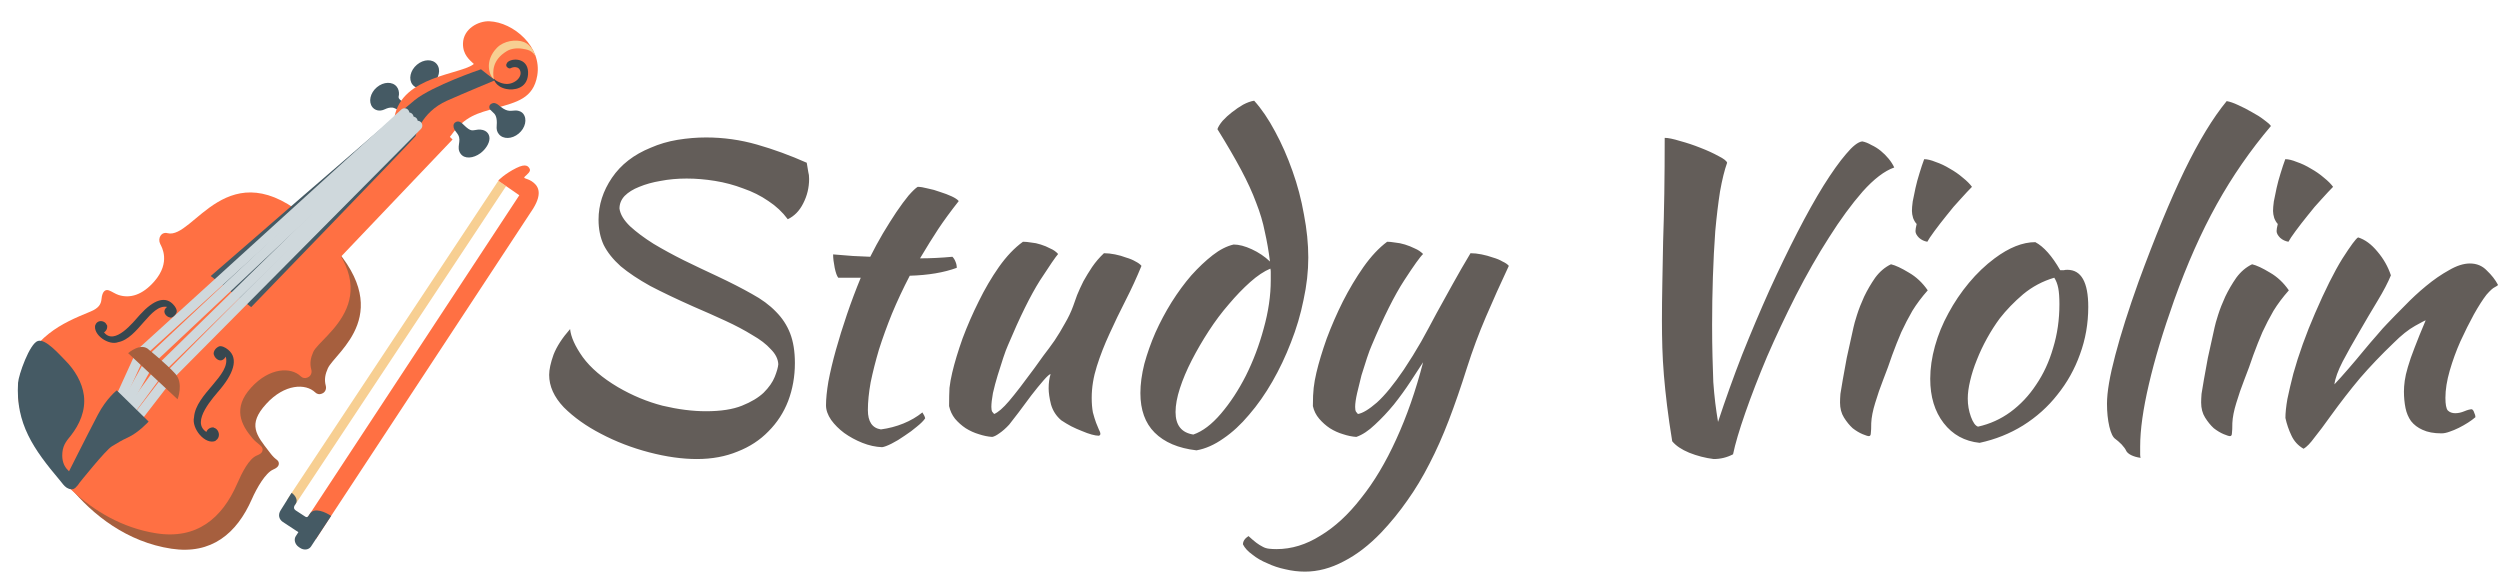 <svg width="810" height="186" viewBox="0 0 810 186" fill="none" xmlns="http://www.w3.org/2000/svg">
<path d="M95.569 163.624L93.052 161.875L161.466 58.564L163.969 60.313L95.569 163.624Z" fill="#F7CF92"/>
<path d="M161.466 58.564C161.48 58.564 168.258 63.261 168.258 63.261L98.213 169.824L102.333 174.68L172.772 67.54C175.95 62.351 174.263 60.038 172.28 58.737C170.592 57.654 169.256 57.914 170.128 57.133C170.845 56.468 172.041 55.543 171.633 54.734C171.211 53.896 170.466 52.855 167.273 54.445C163.758 56.194 161.311 58.463 161.466 58.564Z" fill="#FF7043"/>
<path d="M107.283 167.15C105.609 166.023 101.813 164.173 100.35 166.514L100.266 166.659C99.745 167.454 99.549 167.815 98.803 167.324L95.794 165.358C95.259 164.997 95.034 164.419 95.555 163.624L95.878 163.118C96.511 162.164 95.864 160.618 94.472 159.678L90.942 165.315C89.986 166.789 90.394 168.263 91.645 169.116L96.68 172.426L95.836 173.712C95.133 174.811 95.555 176.386 96.806 177.239L97.214 177.513C98.466 178.366 100.055 178.164 100.772 177.065L102.248 174.811L107.283 167.15Z" fill="#455A64"/>
<path d="M127.097 34.861C126.281 34.789 125.466 35.034 124.748 35.381C122.794 36.335 121.359 35.584 120.67 34.731C119.292 32.996 119.925 30.106 122.105 28.27C124.284 26.435 127.167 26.363 128.545 28.097C129.122 28.82 129.333 29.773 129.263 30.698C129.22 31.146 129.023 31.436 129.248 31.869C129.445 32.245 130.106 32.722 131.006 33.502C131.386 33.835 130.092 36.075 129.642 35.873C127.702 34.962 127.448 34.89 127.097 34.861Z" fill="#455A64"/>
<path d="M140.1 27.245C142.275 25.414 142.918 22.523 141.536 20.788C140.153 19.052 137.269 19.129 135.093 20.96C132.918 22.79 132.275 25.681 133.658 27.417C135.04 29.152 137.924 29.075 140.1 27.245Z" fill="#455A64"/>
<path d="M105.356 77.064C104.934 76.645 104.527 76.284 104.105 75.893L22.514 157.626C30.038 166.919 41.26 175.634 55.561 177.788C68.541 179.739 76.711 172.83 81.591 161.745C83.208 158.074 86.006 153.232 88.481 152.148C89.409 151.743 90.661 151.064 90.281 149.749C90.113 149.156 89.606 148.997 88.777 148.202C88.116 147.566 87.427 146.627 87.272 146.425C83.039 140.961 80.128 137.579 86.245 130.873C92.208 124.326 99.056 124.167 102.136 127.144C102.699 127.679 103.472 127.881 104.175 127.578C104.274 127.534 104.358 127.491 104.456 127.462C105.399 127.057 105.82 125.988 105.553 124.976C104.991 122.938 105.413 121.146 106.214 119.354C108.591 114.064 129.572 101.128 105.356 77.064Z" fill="#A65F3E"/>
<path d="M140.934 39.775L98.958 83.843" stroke="#FF7043" stroke-width="15.731" stroke-miterlimit="10"/>
<path d="M100.294 71.355C73.744 47.984 62.733 77.758 54.267 75.546C52.256 75.026 50.991 77.18 51.919 79.058C52.355 79.94 55.406 84.927 50.034 91.127C46.153 95.593 42.145 96.764 38.433 95.578C37.322 95.217 36.253 94.437 35.297 94.09C34.341 93.743 33.145 94.061 32.878 96.951C32.724 98.657 31.88 99.885 29.334 100.941C24.37 102.978 19.913 104.886 15.863 108.08C7.158 114.96 2.784 125.337 8.311 138.056C13.838 150.775 28.702 169.347 50.611 172.787C63.745 174.854 71.958 167.916 76.823 156.759C78.427 153.073 80.648 148.679 83.152 147.61C84.094 147.205 85.064 146.844 85.092 145.63C85.12 144.459 83.32 143.794 81.802 142.002C78.103 137.637 75.291 132.246 81.38 125.569C87.37 119.007 94.289 118.877 97.425 121.912C97.987 122.461 98.789 122.664 99.506 122.36C99.591 122.317 99.675 122.288 99.759 122.244C100.716 121.84 101.152 120.756 100.856 119.73C100.28 117.663 100.688 115.871 101.489 114.05C103.809 108.76 128.278 95.983 100.294 71.355Z" fill="#FF7043"/>
<path d="M21.122 116.752C24.216 119.845 26.648 123.921 27.183 128.127C27.802 133.113 25.72 137.565 23.006 141.062C21.994 142.378 20.447 143.837 20.208 146.641C19.758 151.859 23.203 153.015 24.005 154.258C24.806 155.501 25.214 157.264 24.314 158.117C23.653 158.739 22.514 158.594 21.628 158.03C20.742 157.467 20.138 156.513 19.448 155.689C10.842 145.5 5.048 137.276 5.85 124.037C6.005 121.507 9.605 111.26 12.291 110.465C14.808 109.699 19.209 114.845 21.122 116.752Z" fill="#455A64"/>
<path d="M45.675 114.295L39.08 128.763" stroke="#CFD8DC" stroke-width="3.125" stroke-miterlimit="10"/>
<path d="M49.008 116.348L41.091 130.526" stroke="#CFD8DC" stroke-width="3.125" stroke-miterlimit="10"/>
<path d="M52.791 118.66L42.891 132.13" stroke="#CFD8DC" stroke-width="3.125" stroke-miterlimit="10"/>
<path d="M55.336 121.233L45.141 134.443" stroke="#CFD8DC" stroke-width="3.125" stroke-miterlimit="10"/>
<path d="M146.18 43.807C150.708 37.549 154.73 36.696 160.65 35.02C167.513 33.083 172.8 31.869 174.066 24.498C175.683 15.118 166.303 7.198 158.555 6.894C155.011 6.75 150.103 9.308 150.005 14.106C149.934 17.705 152.142 19.41 153.52 20.726C149.583 24.137 130.219 24.527 127.8 37.954C126.619 44.501 127.702 43.894 132.806 47.175C134.888 48.505 141.089 50.832 146.18 43.807Z" fill="#FF7043"/>
<path d="M155.841 22.446C155.841 22.446 159.469 25.409 160.538 25.943C160.538 25.943 149.991 30.323 144.83 32.621C136.28 36.436 134.634 44.125 134.634 44.125C132.005 47.189 81.38 99.51 81.38 99.51L68.273 89.436C68.273 89.436 126.197 39.067 134.353 32.447C140.147 27.764 155.841 22.446 155.841 22.446Z" fill="#455A64"/>
<path d="M163.983 28.82C160.495 28.082 159.975 25.568 159.975 25.568C159.975 25.568 163.688 28.762 167.189 26.203C168.539 25.221 168.75 23.978 168.666 23.443C168.3 21 165.839 21.911 165.797 21.94C165.15 22.373 164.644 22.142 164.222 21.665C163.8 21.203 164.095 20.35 164.742 19.916C166.641 18.674 171.464 19.02 171.084 24.137C170.761 28.791 166.374 29.34 163.983 28.82Z" fill="#37474F"/>
<path d="M70.706 141.829C71.325 140.672 70.636 138.851 69.216 138.562L69.286 138.49C68.231 138.36 67.205 138.981 66.867 139.95C61.678 136.64 69.23 128.676 71.508 125.916C76.162 120.25 77.358 115.452 73.266 112.836C73.252 112.836 71.761 111.809 70.847 112.286C69.398 113.023 69.117 114.295 69.258 114.816C69.694 116.463 71.817 117.865 73.139 115.553C74.925 121.536 63.394 127.621 62.873 135.166C61.973 138.837 66.473 144.242 69.834 142.855L69.806 142.797C70.186 142.566 70.509 142.233 70.706 141.829Z" fill="#37474F"/>
<path d="M31.627 104.351C32.569 103.672 34.214 104.12 34.622 105.378L34.678 105.305C34.903 106.259 34.481 107.257 33.694 107.676C37.153 112.084 43.2 104.351 45.323 101.996C49.697 97.154 53.719 95.564 56.461 99.033C56.475 99.033 57.516 100.305 57.22 101.186C56.742 102.588 55.688 102.978 55.209 102.906C53.733 102.675 52.284 100.883 54.141 99.437C48.755 98.411 44.789 109.584 38.32 110.855C35.241 112.055 30.052 108.5 30.867 105.276L30.923 105.291C31.036 104.915 31.289 104.568 31.627 104.351Z" fill="#37474F"/>
<path d="M173.503 18.168C172.294 16.303 171 16.086 169.2 15.783C167.4 15.494 165.502 15.754 164.166 16.592C159.455 19.454 159.609 23.226 159.975 25.582C158.597 24.628 156.783 19.772 161.058 15.436C163.181 13.282 167.119 12.589 169.777 13.629C172.603 14.771 173.503 18.168 173.503 18.168Z" fill="#F7CF92"/>
<path d="M48.15 136.582C48.15 136.582 44.93 140.152 41.442 141.742C39.108 142.811 38.348 143.375 36.281 144.589C34.214 145.803 25.734 156.455 25.734 156.455C25.27 157.163 24.792 157.9 23.934 158.175C23.077 158.45 20.812 155.776 20.812 155.776C20.812 155.776 28.378 140.716 31.683 134.414C34.481 129.066 37.828 126.479 37.828 126.479L48.15 136.582Z" fill="#455A64"/>
<path d="M45.675 114.295L131.077 36.639" stroke="#CFD8DC" stroke-width="3.125" stroke-miterlimit="10" stroke-linecap="round"/>
<path d="M49.008 116.348L132.441 37.997" stroke="#CFD8DC" stroke-width="3.125" stroke-miterlimit="10" stroke-linecap="round"/>
<path d="M52.791 118.66L133.777 39.341" stroke="#CFD8DC" stroke-width="3.125" stroke-miterlimit="10" stroke-linecap="round"/>
<path d="M55.336 121.233L135.267 40.685" stroke="#CFD8DC" stroke-width="3.125" stroke-miterlimit="10" stroke-linecap="round"/>
<path d="M57.53 129.37L41.513 114.425C41.513 114.425 45.717 110.696 48.319 113.385C48.319 113.385 54.042 118.024 56.813 121.117C59.569 124.21 57.53 129.37 57.53 129.37Z" fill="#A65F3E"/>
<path d="M155.672 49.632C153.38 51.323 150.525 51.612 149.231 49.805C147.713 47.71 149.611 45.758 148.444 43.706C148.078 43.056 147.53 42.535 147.192 41.871C146.855 41.206 146.784 40.295 147.333 39.789C148.556 38.691 149.766 39.992 150.131 40.353C152.761 42.94 152.958 42.16 154.856 42.001C157.374 41.798 158.611 43.244 158.597 44.848C158.583 46.525 157.219 48.476 155.672 49.632Z" fill="#455A64"/>
<path d="M168.061 43.273C165.881 45.108 162.998 45.18 161.62 43.446C161.002 42.666 160.819 41.914 160.931 40.657C161.142 38.2 160.538 37.13 159.947 36.624C159.595 36.321 159.314 35.974 158.991 35.685C158.4 35.179 158.47 34.514 158.681 34.095C158.892 33.676 159.666 33.329 160.116 33.372C160.931 33.459 161.578 34.08 162.239 34.601C164.503 36.422 165.67 35.815 166.978 35.8C168.286 35.786 169.116 36.335 169.495 36.812C170.888 38.546 170.241 41.452 168.061 43.273Z" fill="#455A64"/>
<path d="M261.384 52.728C261.64 54.179 261.811 55.203 261.896 55.8C262.067 56.312 262.152 57.037 262.152 57.976C262.152 60.792 261.512 63.437 260.232 65.912C259.037 68.301 257.373 70.008 255.24 71.032C253.533 68.728 251.443 66.765 248.968 65.144C246.493 63.437 243.763 62.072 240.776 61.048C237.875 59.939 234.845 59.128 231.688 58.616C228.531 58.104 225.459 57.848 222.472 57.848C219.485 57.848 216.669 58.104 214.024 58.616C211.464 59.043 209.16 59.683 207.112 60.536C205.149 61.304 203.571 62.285 202.376 63.48C201.267 64.675 200.712 66.04 200.712 67.576C200.968 69.453 202.12 71.373 204.168 73.336C206.216 75.213 208.733 77.091 211.72 78.968C214.707 80.76 217.992 82.552 221.576 84.344C225.245 86.136 228.829 87.843 232.328 89.464C236.68 91.512 240.435 93.432 243.592 95.224C246.749 96.931 249.352 98.851 251.4 100.984C253.448 103.032 254.984 105.379 256.008 108.024C257.032 110.669 257.544 113.869 257.544 117.624C257.544 121.976 256.819 126.072 255.368 129.912C253.917 133.667 251.784 136.952 248.968 139.768C246.237 142.584 242.909 144.76 238.984 146.296C235.059 147.917 230.664 148.728 225.8 148.728C221.021 148.728 215.859 148.003 210.312 146.552C204.765 145.101 199.56 143.096 194.696 140.536C189.917 138.061 185.907 135.203 182.664 131.96C179.507 128.632 177.928 125.133 177.928 121.464C177.928 119.757 178.397 117.581 179.336 114.936C180.36 112.291 182.152 109.517 184.712 106.616C184.968 109.176 186.333 112.205 188.808 115.704C191.368 119.203 195.165 122.445 200.2 125.432C204.893 128.163 209.715 130.168 214.664 131.448C219.699 132.643 224.392 133.24 228.744 133.24C233.523 133.24 237.405 132.643 240.392 131.448C243.379 130.253 245.725 128.845 247.432 127.224C249.139 125.517 250.333 123.811 251.016 122.104C251.699 120.397 252.083 119.032 252.168 118.008C252.083 116.301 251.272 114.68 249.736 113.144C248.285 111.523 246.28 109.987 243.72 108.536C241.245 107 238.344 105.464 235.016 103.928C231.688 102.392 228.232 100.856 224.648 99.32C219.272 96.931 214.621 94.712 210.696 92.664C206.856 90.531 203.656 88.397 201.096 86.264C198.621 84.045 196.787 81.741 195.592 79.352C194.483 76.963 193.928 74.232 193.928 71.16C193.928 66.381 195.379 61.859 198.28 57.592C201.181 53.325 205.363 50.083 210.824 47.864C213.555 46.669 216.456 45.816 219.528 45.304C222.685 44.792 225.757 44.536 228.744 44.536C234.376 44.536 239.88 45.304 245.256 46.84C250.632 48.376 256.008 50.339 261.384 52.728ZM271.593 89.976C271.166 89.464 270.782 88.397 270.441 86.776C270.1 85.069 269.929 83.619 269.929 82.424C272.148 82.595 274.281 82.765 276.329 82.936C278.377 83.021 280.254 83.107 281.961 83.192C283.241 80.632 284.606 78.115 286.057 75.64C287.593 73.08 289.044 70.776 290.409 68.728C291.86 66.595 293.182 64.803 294.377 63.352C295.657 61.901 296.638 60.963 297.321 60.536C298.174 60.536 299.241 60.707 300.521 61.048C301.886 61.304 303.252 61.688 304.617 62.2C305.982 62.627 307.22 63.096 308.329 63.608C309.438 64.12 310.206 64.632 310.633 65.144C308.073 68.387 305.854 71.416 303.977 74.232C302.185 76.963 300.222 80.12 298.089 83.704C299.796 83.704 301.502 83.661 303.209 83.576C305.001 83.491 306.793 83.363 308.585 83.192C309.012 83.619 309.353 84.173 309.609 84.856C309.865 85.453 309.993 86.093 309.993 86.776C305.812 88.312 300.734 89.165 294.761 89.336C292.628 93.432 290.708 97.528 289.001 101.624C287.38 105.635 285.972 109.517 284.777 113.272C283.668 117.027 282.772 120.568 282.089 123.896C281.492 127.224 281.193 130.211 281.193 132.856C281.193 136.611 282.601 138.701 285.417 139.128C287.977 138.787 290.409 138.147 292.713 137.208C295.017 136.269 297.065 135.075 298.857 133.624C299.369 134.392 299.668 135.032 299.753 135.544C299.241 136.312 298.345 137.208 297.065 138.232C295.87 139.256 294.548 140.237 293.097 141.176C291.646 142.2 290.238 143.053 288.873 143.736C287.508 144.419 286.484 144.803 285.801 144.888C283.668 144.803 281.534 144.333 279.401 143.48C277.268 142.627 275.305 141.56 273.513 140.28C271.806 139 270.398 137.592 269.289 136.056C268.18 134.435 267.625 132.856 267.625 131.32C267.625 129.272 267.881 126.712 268.393 123.64C268.99 120.483 269.801 117.069 270.825 113.4C271.849 109.731 273.044 105.891 274.409 101.88C275.774 97.869 277.268 93.901 278.889 89.976H271.593ZM343.857 136.184C342.236 134.819 341.126 133.112 340.529 131.064C340.017 129.016 339.761 127.267 339.761 125.816C339.761 124.024 339.974 122.488 340.401 121.208C340.06 121.208 339.292 121.891 338.097 123.256C336.902 124.621 335.58 126.243 334.129 128.12C332.764 129.997 331.398 131.832 330.033 133.624C328.668 135.416 327.644 136.739 326.961 137.592C325.852 138.787 324.785 139.725 323.761 140.408C322.822 141.091 322.054 141.475 321.457 141.56C320.092 141.475 318.641 141.176 317.105 140.664C315.654 140.237 314.246 139.597 312.881 138.744C311.601 137.891 310.449 136.867 309.425 135.672C308.486 134.477 307.846 133.112 307.505 131.576C307.505 129.187 307.548 127.224 307.633 125.688C307.804 124.152 308.102 122.488 308.529 120.696C309.297 117.453 310.406 113.784 311.857 109.688C313.393 105.592 315.142 101.581 317.105 97.656C319.068 93.645 321.244 89.933 323.633 86.52C326.108 83.021 328.71 80.291 331.441 78.328C332.209 78.328 333.105 78.413 334.129 78.584C335.153 78.669 336.177 78.883 337.201 79.224C338.31 79.565 339.334 79.992 340.273 80.504C341.297 80.931 342.15 81.528 342.833 82.296C342.065 83.149 340.102 86.008 336.945 90.872C333.873 95.736 330.417 102.733 326.577 111.864C326.15 112.803 325.638 114.168 325.041 115.96C324.444 117.752 323.846 119.629 323.249 121.592C322.652 123.555 322.14 125.475 321.713 127.352C321.372 129.229 321.201 130.723 321.201 131.832C321.201 132.515 321.286 133.027 321.457 133.368C321.713 133.709 321.926 133.965 322.097 134.136C323.377 133.624 324.998 132.216 326.961 129.912C328.924 127.608 331.654 124.067 335.153 119.288C336.006 118.093 336.988 116.728 338.097 115.192C339.292 113.656 340.486 112.035 341.681 110.328C342.876 108.536 343.985 106.701 345.009 104.824C346.118 102.947 347.014 101.069 347.697 99.192C348.038 98.168 348.465 96.973 348.977 95.608C349.574 94.157 350.257 92.664 351.025 91.128C351.878 89.592 352.817 88.056 353.841 86.52C354.95 84.899 356.23 83.405 357.681 82.04C358.79 82.04 359.985 82.168 361.265 82.424C362.545 82.68 363.74 83.021 364.849 83.448C366.044 83.789 367.068 84.216 367.921 84.728C368.774 85.155 369.414 85.624 369.841 86.136C368.305 89.891 366.598 93.603 364.721 97.272C362.844 100.941 361.094 104.568 359.473 108.152C357.852 111.651 356.486 115.149 355.377 118.648C354.268 122.147 353.713 125.56 353.713 128.888C353.713 130.68 353.841 132.259 354.097 133.624C354.438 134.904 354.78 136.013 355.121 136.952C355.462 137.805 355.761 138.531 356.017 139.128C356.358 139.725 356.529 140.237 356.529 140.664C356.529 140.749 356.444 140.877 356.273 141.048C356.188 141.133 356.102 141.176 356.017 141.176C355.42 141.176 354.652 141.048 353.713 140.792C352.774 140.536 351.708 140.152 350.513 139.64C349.404 139.213 348.252 138.701 347.057 138.104C345.948 137.507 344.881 136.867 343.857 136.184ZM399.695 79.224C401.402 79.224 403.364 79.736 405.583 80.76C407.802 81.784 409.764 83.107 411.471 84.728C411.044 81.315 410.49 78.115 409.807 75.128C409.21 72.056 408.271 68.899 406.991 65.656C405.796 62.413 404.175 58.872 402.127 55.032C400.079 51.192 397.519 46.797 394.447 41.848C394.703 41.08 395.258 40.184 396.111 39.16C397.05 38.136 398.074 37.197 399.183 36.344C400.378 35.405 401.572 34.595 402.767 33.912C404.047 33.229 405.242 32.803 406.351 32.632C408.74 35.277 411.002 38.605 413.135 42.616C415.268 46.541 417.146 50.808 418.767 55.416C420.388 59.939 421.626 64.632 422.479 69.496C423.418 74.36 423.887 79.011 423.887 83.448C423.887 87.885 423.375 92.451 422.351 97.144C421.412 101.837 420.047 106.445 418.255 110.968C416.548 115.405 414.543 119.629 412.239 123.64C409.935 127.651 407.418 131.235 404.687 134.392C402.042 137.549 399.268 140.109 396.367 142.072C393.466 144.12 390.564 145.4 387.663 145.912C381.775 145.229 377.252 143.309 374.095 140.152C371.023 137.08 369.487 132.813 369.487 127.352C369.487 124.451 369.914 121.293 370.767 117.88C371.706 114.467 372.9 111.096 374.351 107.768C375.887 104.355 377.636 101.069 379.599 97.912C381.647 94.669 383.78 91.768 385.999 89.208C388.303 86.648 390.607 84.472 392.911 82.68C395.215 80.888 397.476 79.736 399.695 79.224ZM386.639 140.792C389.626 139.768 392.612 137.507 395.599 134.008C398.586 130.509 401.274 126.413 403.663 121.72C406.052 116.941 407.972 111.864 409.423 106.488C410.959 101.027 411.727 95.779 411.727 90.744C411.727 89.293 411.727 88.397 411.727 88.056C411.727 87.715 411.684 87.373 411.599 87.032C409.551 87.885 407.375 89.336 405.071 91.384C402.767 93.432 400.463 95.821 398.159 98.552C395.855 101.197 393.679 104.099 391.631 107.256C389.583 110.413 387.748 113.571 386.127 116.728C384.506 119.885 383.226 122.915 382.287 125.816C381.348 128.717 380.879 131.277 380.879 133.496C380.879 137.763 382.799 140.195 386.639 140.792ZM475.294 119.16C473.331 125.389 471.369 131.064 469.406 136.184C467.443 141.304 465.353 145.997 463.134 150.264C460.915 154.616 458.526 158.584 455.966 162.168C453.406 165.837 450.59 169.293 447.518 172.536C443.593 176.632 439.539 179.747 435.358 181.88C431.177 184.099 426.995 185.208 422.814 185.208C420.681 185.208 418.547 184.952 416.414 184.44C414.366 184.013 412.446 183.373 410.654 182.52C408.777 181.752 407.155 180.813 405.79 179.704C404.339 178.68 403.315 177.571 402.718 176.376C402.718 175.352 403.315 174.456 404.51 173.688C405.534 174.627 406.387 175.352 407.07 175.864C407.753 176.376 408.435 176.803 409.118 177.144C409.715 177.485 410.398 177.699 411.166 177.784C411.849 177.869 412.659 177.912 413.598 177.912C418.462 177.912 423.198 176.461 427.806 173.56C432.499 170.744 436.894 166.691 440.99 161.4C445.171 156.195 448.969 149.837 452.382 142.328C455.795 134.904 458.697 126.584 461.086 117.368C459.977 119.075 458.611 121.165 456.99 123.64C455.369 126.115 453.577 128.589 451.614 131.064C449.651 133.453 447.603 135.629 445.47 137.592C443.422 139.555 441.417 140.877 439.454 141.56C438.089 141.475 436.638 141.176 435.102 140.664C433.651 140.237 432.243 139.597 430.878 138.744C429.598 137.891 428.446 136.867 427.422 135.672C426.398 134.477 425.715 133.112 425.374 131.576C425.374 129.101 425.459 127.139 425.63 125.688C425.801 124.152 426.099 122.488 426.526 120.696C427.294 117.453 428.403 113.784 429.854 109.688C431.39 105.592 433.139 101.581 435.102 97.656C437.15 93.645 439.369 89.933 441.758 86.52C444.233 83.021 446.793 80.291 449.438 78.328C450.121 78.328 450.974 78.413 451.998 78.584C453.022 78.669 454.089 78.883 455.198 79.224C456.307 79.565 457.374 79.992 458.398 80.504C459.422 80.931 460.318 81.528 461.086 82.296C460.147 83.149 458.099 86.008 454.942 90.872C451.785 95.736 448.286 102.733 444.446 111.864C444.019 112.803 443.507 114.168 442.91 115.96C442.313 117.752 441.715 119.629 441.118 121.592C440.606 123.555 440.137 125.475 439.71 127.352C439.283 129.229 439.07 130.723 439.07 131.832C439.07 132.515 439.155 133.027 439.326 133.368C439.582 133.709 439.795 133.965 439.966 134.136C441.502 133.88 443.55 132.643 446.11 130.424C448.67 128.12 451.571 124.579 454.814 119.8C456.862 116.728 458.739 113.699 460.446 110.712C462.153 107.64 463.817 104.568 465.438 101.496C467.145 98.424 468.894 95.267 470.686 92.024C472.478 88.781 474.398 85.453 476.446 82.04C477.555 82.04 478.75 82.168 480.03 82.424C481.31 82.68 482.547 83.021 483.742 83.448C484.937 83.789 485.961 84.216 486.814 84.728C487.753 85.155 488.435 85.624 488.862 86.136C486.217 91.768 483.742 97.272 481.438 102.648C479.134 108.024 477.086 113.528 475.294 119.16ZM561.507 147.192C559.544 148.216 557.454 148.728 555.235 148.728C552.504 148.387 549.859 147.704 547.299 146.68C544.824 145.656 542.99 144.419 541.795 142.968C541.112 138.787 540.558 134.947 540.131 131.448C539.704 127.949 539.363 124.664 539.107 121.592C538.851 118.435 538.68 115.448 538.595 112.632C538.51 109.731 538.467 106.829 538.467 103.928C538.467 100.088 538.51 96.035 538.595 91.768C538.68 87.501 538.766 82.979 538.851 78.2C539.022 73.336 539.15 68.173 539.235 62.712C539.32 57.165 539.363 51.149 539.363 44.664C540.472 44.664 542.136 45.005 544.355 45.688C546.574 46.285 548.75 47.011 550.883 47.864C553.102 48.717 555.064 49.613 556.771 50.552C558.478 51.405 559.416 52.131 559.587 52.728C558.734 55.117 557.966 58.232 557.283 62.072C556.686 65.912 556.174 70.179 555.747 74.872C555.406 79.565 555.15 84.515 554.979 89.72C554.808 94.925 554.723 100.088 554.723 105.208C554.723 109.048 554.766 112.504 554.851 115.576C554.936 118.563 555.022 121.293 555.107 123.768C555.278 126.157 555.491 128.419 555.747 130.552C556.003 132.6 556.302 134.648 556.643 136.696C559.032 129.443 561.635 122.189 564.451 114.936C567.352 107.683 570.296 100.728 573.283 94.072C576.355 87.331 579.384 81.059 582.371 75.256C585.358 69.453 588.174 64.419 590.819 60.152C593.55 55.8 595.982 52.387 598.115 49.912C600.248 47.352 601.998 45.987 603.363 45.816C604.302 45.987 605.283 46.371 606.307 46.968C607.416 47.48 608.44 48.12 609.379 48.888C610.318 49.656 611.171 50.509 611.939 51.448C612.707 52.387 613.304 53.325 613.731 54.264C610.574 55.373 607.16 57.976 603.491 62.072C599.907 66.168 596.28 71.117 592.611 76.92C588.942 82.637 585.358 88.909 581.859 95.736C578.446 102.477 575.331 109.091 572.515 115.576C569.784 122.061 567.438 128.12 565.475 133.752C563.512 139.384 562.19 143.864 561.507 147.192ZM596.169 130.424C596.169 129.656 596.212 128.717 596.297 127.608C596.468 126.413 596.724 124.877 597.065 123C597.406 121.037 597.833 118.691 598.345 115.96C598.942 113.229 599.668 109.944 600.521 106.104C600.692 105.251 601.076 103.885 601.673 102.008C602.27 100.131 603.038 98.168 603.977 96.12C605.001 93.987 606.196 91.939 607.561 89.976C609.012 88.013 610.718 86.563 612.681 85.624C614.132 85.965 616.052 86.861 618.441 88.312C620.83 89.677 622.878 91.597 624.585 94.072C622.622 96.291 620.958 98.509 619.593 100.728C618.313 102.947 617.118 105.251 616.009 107.64C614.985 110.029 614.004 112.504 613.065 115.064C612.212 117.624 611.23 120.312 610.121 123.128C609.182 125.517 608.329 127.992 607.561 130.552C606.793 133.027 606.366 135.203 606.281 137.08C606.281 138.616 606.238 139.683 606.153 140.28C606.153 140.963 605.94 141.304 605.513 141.304C605.172 141.304 604.489 141.091 603.465 140.664C602.441 140.237 601.374 139.597 600.265 138.744C599.241 137.805 598.302 136.653 597.449 135.288C596.596 133.923 596.169 132.301 596.169 130.424ZM620.617 74.872C620.617 74.36 620.745 73.592 621.001 72.568C620.574 72.141 620.19 71.501 619.849 70.648C619.593 69.795 619.465 69.027 619.465 68.344C619.465 67.576 619.55 66.552 619.721 65.272C619.977 63.907 620.276 62.456 620.617 60.92C620.958 59.384 621.385 57.805 621.897 56.184C622.409 54.477 622.921 52.941 623.433 51.576C624.457 51.576 625.694 51.875 627.145 52.472C628.681 52.984 630.217 53.709 631.753 54.648C633.289 55.501 634.697 56.483 635.977 57.592C637.257 58.616 638.238 59.597 638.921 60.536C637.982 61.475 636.745 62.797 635.209 64.504C633.673 66.125 632.18 67.875 630.729 69.752C629.278 71.544 627.956 73.251 626.761 74.872C625.566 76.493 624.798 77.645 624.457 78.328C623.433 78.157 622.537 77.731 621.769 77.048C621.001 76.28 620.617 75.555 620.617 74.872ZM641.395 143.48C636.531 142.968 632.648 140.835 629.747 137.08C626.846 133.325 625.395 128.547 625.395 122.744C625.395 119.331 625.907 115.789 626.931 112.12C627.955 108.451 629.406 104.909 631.283 101.496C633.16 97.997 635.379 94.712 637.939 91.64C640.499 88.568 643.272 85.923 646.259 83.704C650.952 80.205 655.347 78.456 659.443 78.456C662.174 79.907 664.862 82.936 667.507 87.544C667.934 87.544 668.318 87.544 668.659 87.544C669 87.459 669.384 87.416 669.811 87.416C674.334 87.416 676.595 91.427 676.595 99.448C676.595 104.824 675.699 109.944 673.907 114.808C672.2 119.587 669.768 123.939 666.611 127.864C663.539 131.789 659.827 135.117 655.475 137.848C651.208 140.493 646.515 142.371 641.395 143.48ZM647.923 103.16C646.472 105.123 645.107 107.256 643.827 109.56C642.547 111.864 641.438 114.211 640.499 116.6C639.56 118.904 638.835 121.165 638.323 123.384C637.811 125.517 637.555 127.437 637.555 129.144C637.555 131.192 637.896 133.155 638.579 135.032C639.262 136.909 640.03 137.976 640.883 138.232C644.723 137.379 648.222 135.8 651.379 133.496C654.622 131.107 657.395 128.163 659.699 124.664C662.088 121.165 663.923 117.197 665.203 112.76C666.568 108.323 667.251 103.587 667.251 98.552C667.251 96.333 667.123 94.584 666.867 93.304C666.611 92.024 666.184 90.915 665.587 89.976C661.832 91.085 658.462 92.877 655.475 95.352C652.574 97.827 650.056 100.429 647.923 103.16ZM682.663 130.808C682.663 127.053 683.559 121.805 685.351 115.064C687.143 108.237 689.66 100.301 692.903 91.256C698.194 76.835 703.143 64.845 707.751 55.288C712.444 45.645 717.01 38.136 721.447 32.76C722.471 32.931 723.708 33.357 725.159 34.04C726.695 34.723 728.188 35.491 729.639 36.344C731.09 37.112 732.37 37.923 733.479 38.776C734.674 39.629 735.442 40.312 735.783 40.824C729.127 48.675 723.282 57.123 718.247 66.168C713.212 75.213 708.604 85.581 704.423 97.272C700.839 107.341 698.108 116.429 696.231 124.536C694.354 132.557 693.415 139.256 693.415 144.632C693.415 146.083 693.415 146.979 693.415 147.32C693.415 147.661 693.458 148.003 693.543 148.344C692.348 148.173 691.324 147.875 690.471 147.448C689.618 147.021 689.063 146.509 688.807 145.912C688.636 145.485 688.167 144.845 687.399 143.992C686.631 143.224 685.948 142.627 685.351 142.2C684.583 141.688 683.943 140.365 683.431 138.232C682.919 136.013 682.663 133.539 682.663 130.808ZM713.169 130.424C713.169 129.656 713.212 128.717 713.297 127.608C713.468 126.413 713.724 124.877 714.065 123C714.406 121.037 714.833 118.691 715.345 115.96C715.942 113.229 716.668 109.944 717.521 106.104C717.692 105.251 718.076 103.885 718.673 102.008C719.27 100.131 720.038 98.168 720.977 96.12C722.001 93.987 723.196 91.939 724.561 89.976C726.012 88.013 727.718 86.563 729.681 85.624C731.132 85.965 733.052 86.861 735.441 88.312C737.83 89.677 739.878 91.597 741.585 94.072C739.622 96.291 737.958 98.509 736.593 100.728C735.313 102.947 734.118 105.251 733.009 107.64C731.985 110.029 731.004 112.504 730.065 115.064C729.212 117.624 728.23 120.312 727.121 123.128C726.182 125.517 725.329 127.992 724.561 130.552C723.793 133.027 723.366 135.203 723.281 137.08C723.281 138.616 723.238 139.683 723.153 140.28C723.153 140.963 722.94 141.304 722.513 141.304C722.172 141.304 721.489 141.091 720.465 140.664C719.441 140.237 718.374 139.597 717.265 138.744C716.241 137.805 715.302 136.653 714.449 135.288C713.596 133.923 713.169 132.301 713.169 130.424ZM737.617 74.872C737.617 74.36 737.745 73.592 738.001 72.568C737.574 72.141 737.19 71.501 736.849 70.648C736.593 69.795 736.465 69.027 736.465 68.344C736.465 67.576 736.55 66.552 736.721 65.272C736.977 63.907 737.276 62.456 737.617 60.92C737.958 59.384 738.385 57.805 738.897 56.184C739.409 54.477 739.921 52.941 740.433 51.576C741.457 51.576 742.694 51.875 744.145 52.472C745.681 52.984 747.217 53.709 748.753 54.648C750.289 55.501 751.697 56.483 752.977 57.592C754.257 58.616 755.238 59.597 755.921 60.536C754.982 61.475 753.745 62.797 752.209 64.504C750.673 66.125 749.18 67.875 747.729 69.752C746.278 71.544 744.956 73.251 743.761 74.872C742.566 76.493 741.798 77.645 741.457 78.328C740.433 78.157 739.537 77.731 738.769 77.048C738.001 76.28 737.617 75.555 737.617 74.872ZM764.027 76.92C766.246 77.603 768.336 79.139 770.299 81.528C772.262 83.832 773.712 86.392 774.651 89.208C773.712 91.512 772.262 94.285 770.299 97.528C768.336 100.771 766.374 104.099 764.411 107.512C762.448 110.84 760.656 114.04 759.035 117.112C757.499 120.099 756.603 122.573 756.347 124.536C757.712 123.085 759.206 121.421 760.827 119.544C762.534 117.581 764.155 115.661 765.691 113.784C767.312 111.821 768.806 110.072 770.171 108.536C771.536 106.915 772.603 105.72 773.371 104.952C774.992 103.245 776.912 101.283 779.131 99.064C781.35 96.76 783.654 94.627 786.043 92.664C788.518 90.616 790.992 88.909 793.467 87.544C795.942 86.093 798.203 85.368 800.251 85.368C802.47 85.368 804.304 86.136 805.755 87.672C807.291 89.123 808.486 90.659 809.339 92.28C809.339 92.451 808.998 92.707 808.315 93.048C807.718 93.304 806.822 94.115 805.627 95.48C804.432 97.016 803.067 99.149 801.531 101.88C800.08 104.525 798.63 107.427 797.179 110.584C795.814 113.656 794.662 116.813 793.723 120.056C792.784 123.299 792.315 126.243 792.315 128.888C792.315 131.021 792.571 132.387 793.083 132.984C793.68 133.581 794.491 133.88 795.515 133.88C796.454 133.88 797.435 133.667 798.459 133.24C799.483 132.813 800.294 132.6 800.891 132.6C801.232 132.771 801.488 133.155 801.659 133.752C801.915 134.264 802.043 134.733 802.043 135.16C801.36 135.757 800.55 136.355 799.611 136.952C798.672 137.549 797.691 138.104 796.667 138.616C795.643 139.128 794.619 139.555 793.595 139.896C792.656 140.237 791.803 140.408 791.035 140.408C788.56 140.408 786.512 140.024 784.891 139.256C783.355 138.573 782.118 137.635 781.179 136.44C780.326 135.245 779.728 133.837 779.387 132.216C779.046 130.509 778.875 128.717 778.875 126.84C778.875 125.816 778.96 124.664 779.131 123.384C779.302 122.104 779.643 120.611 780.155 118.904C780.667 117.112 781.392 115.021 782.331 112.632C783.27 110.157 784.464 107.213 785.915 103.8C785.744 103.8 784.592 104.397 782.459 105.592C780.326 106.787 778.022 108.621 775.547 111.096C771.536 114.936 767.91 118.733 764.667 122.488C761.51 126.243 758.267 130.424 754.939 135.032C753.062 137.677 751.398 139.896 749.947 141.688C748.582 143.565 747.387 144.803 746.363 145.4C744.571 144.376 743.248 142.925 742.395 141.048C741.542 139.256 740.902 137.379 740.475 135.416C740.475 133.795 740.688 131.747 741.115 129.272C741.627 126.797 742.267 124.067 743.035 121.08C743.888 118.008 744.912 114.808 746.107 111.48C747.302 108.152 748.624 104.824 750.075 101.496C753.318 93.987 756.262 88.099 758.907 83.832C761.638 79.565 763.344 77.261 764.027 76.92Z" fill="#635D59"/>
</svg>
